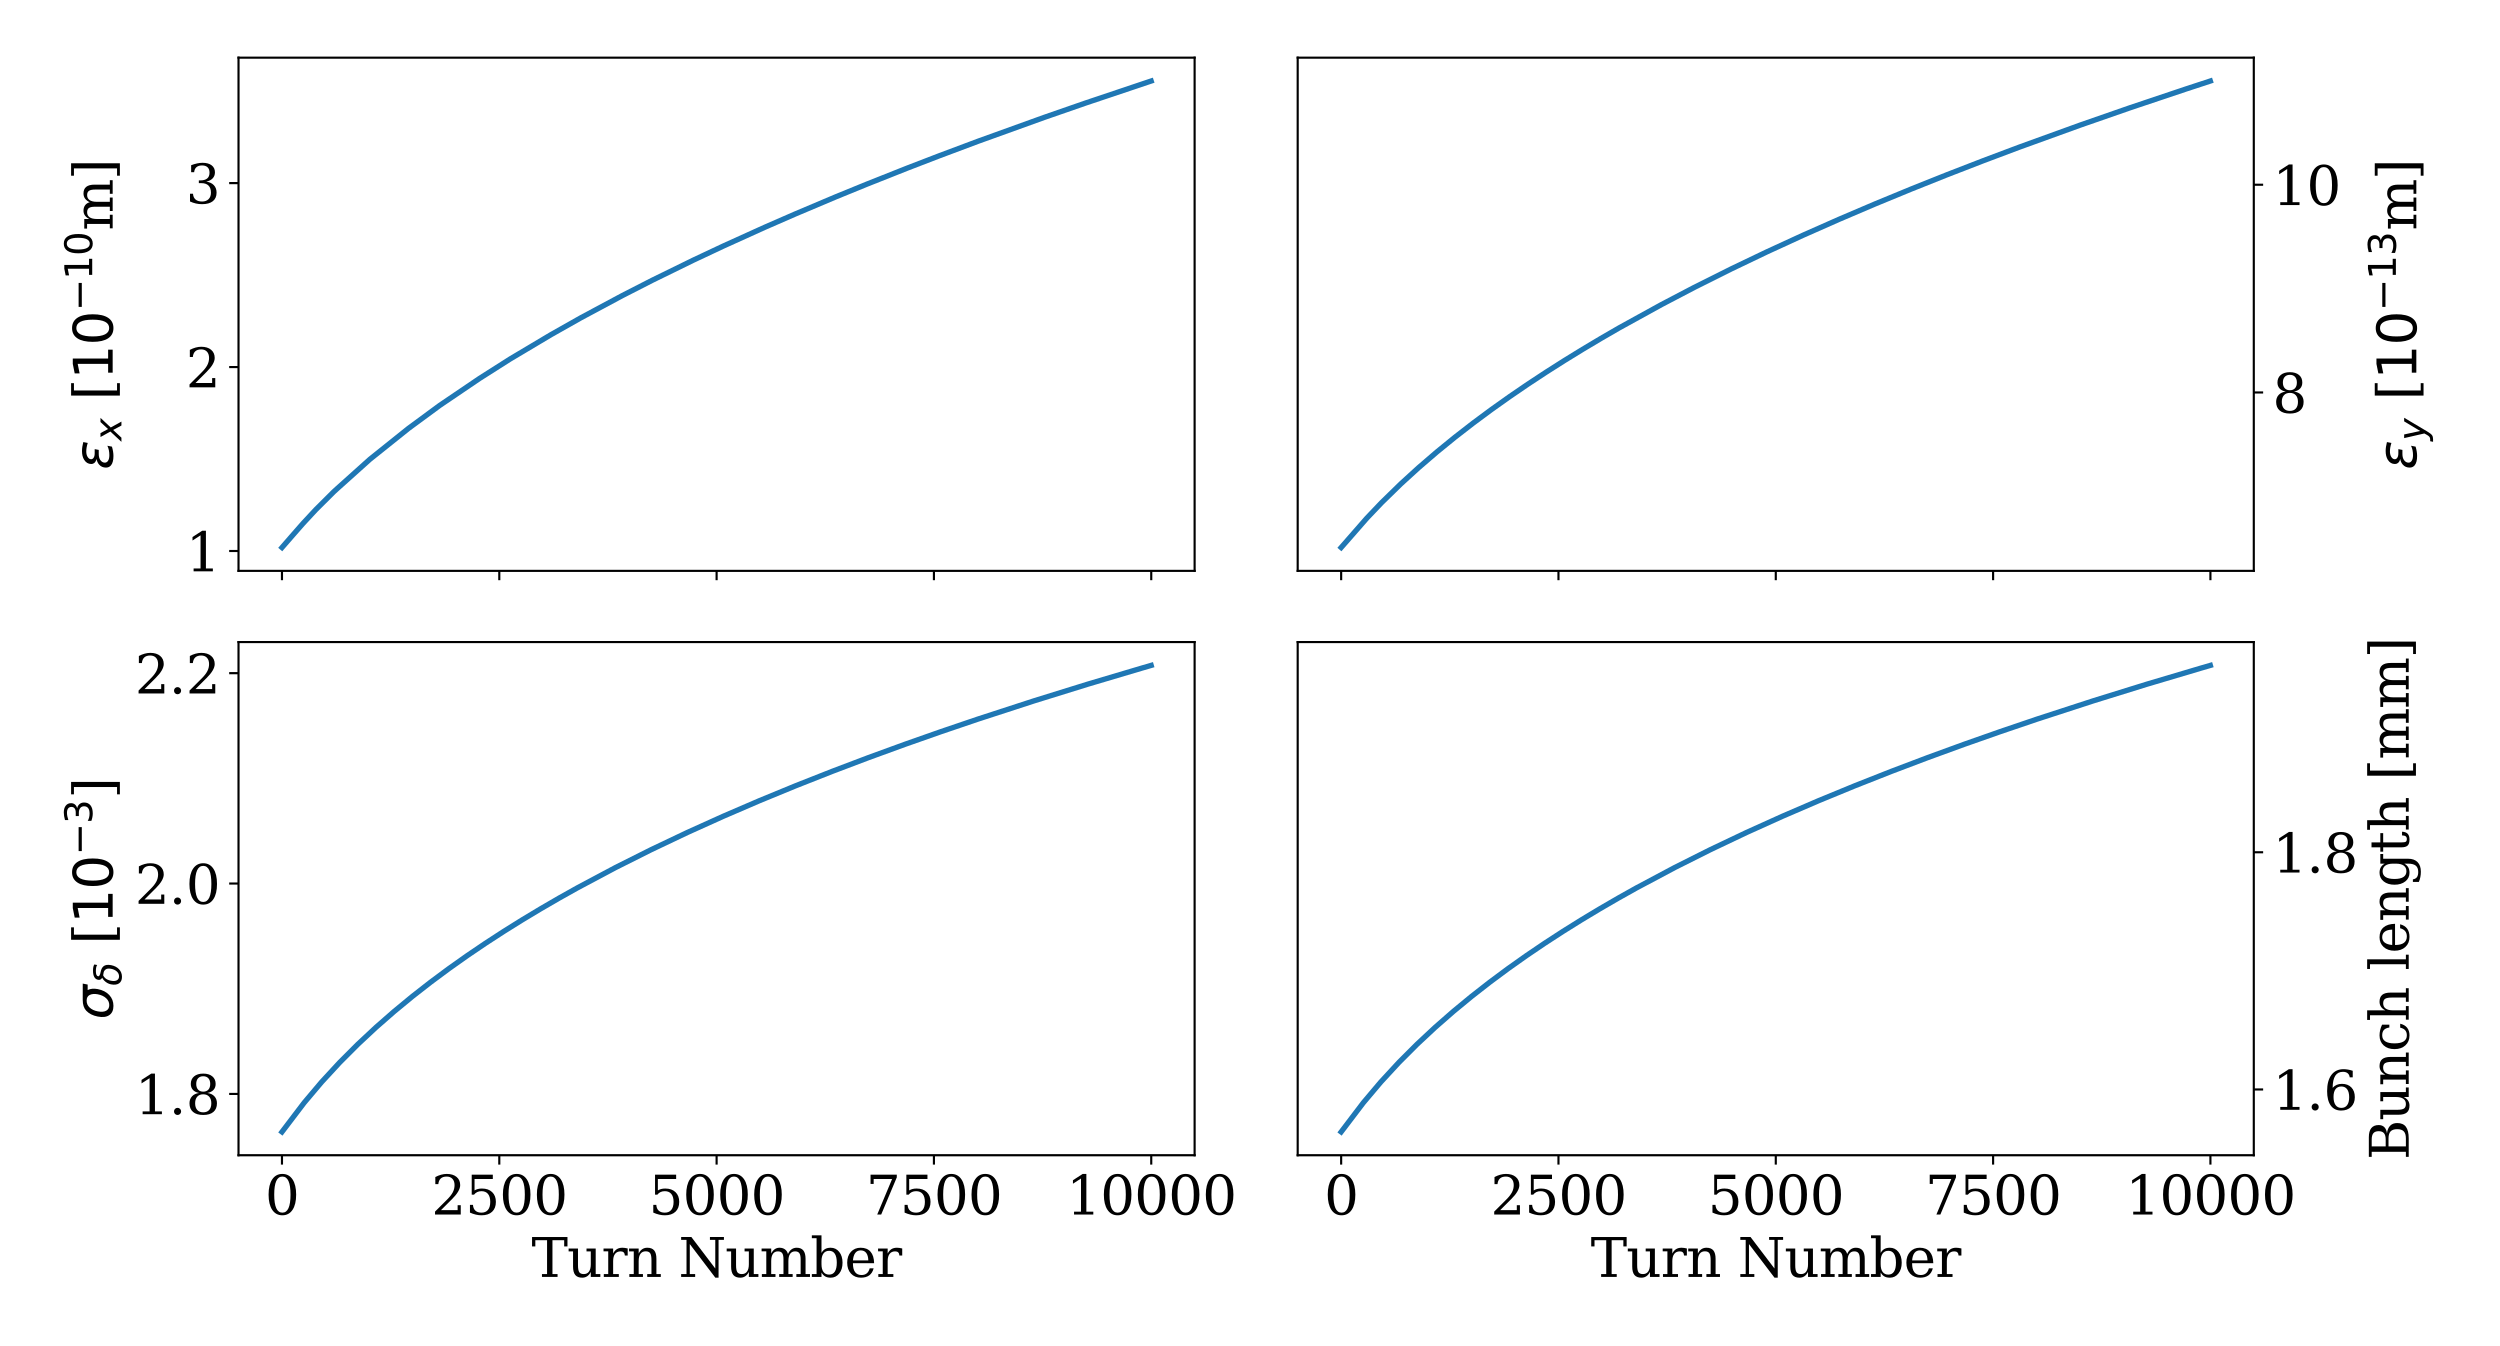 <?xml version="1.0" encoding="utf-8" standalone="no"?>
<!DOCTYPE svg PUBLIC "-//W3C//DTD SVG 1.1//EN"
  "http://www.w3.org/Graphics/SVG/1.1/DTD/svg11.dtd">
<svg xmlns:xlink="http://www.w3.org/1999/xlink" width="936pt" height="504pt" viewBox="0 0 936 504" xmlns="http://www.w3.org/2000/svg" version="1.1">
 <defs>
  <style type="text/css">*{stroke-linejoin: round; stroke-linecap: butt}</style>
 </defs>
 <g id="figure_1">
  <g id="patch_1">
   <path d="M 0 504 
L 936 504 
L 936 0 
L 0 0 
z
" style="fill: #ffffff"/>
  </g>
  <g id="axes_1">
   <g id="patch_2">
    <path d="M 89.3 213.729 
L 447.264 213.729 
L 447.264 21.6 
L 89.3 21.6 
z
" style="fill: #ffffff"/>
   </g>
   <g id="matplotlib.axis_1">
    <g id="xtick_1">
     <g id="line2d_1">
      <defs>
       <path id="m2e357b0e22" d="M 0 0 
L 0 3.5 
" style="stroke: #000000; stroke-width: 0.8"/>
      </defs>
      <g>
       <use xlink:href="#m2e357b0e22" x="105.571" y="213.729" style="stroke: #000000; stroke-width: 0.8"/>
      </g>
     </g>
    </g>
    <g id="xtick_2">
     <g id="line2d_2">
      <g>
       <use xlink:href="#m2e357b0e22" x="186.935" y="213.729" style="stroke: #000000; stroke-width: 0.8"/>
      </g>
     </g>
    </g>
    <g id="xtick_3">
     <g id="line2d_3">
      <g>
       <use xlink:href="#m2e357b0e22" x="268.298" y="213.729" style="stroke: #000000; stroke-width: 0.8"/>
      </g>
     </g>
    </g>
    <g id="xtick_4">
     <g id="line2d_4">
      <g>
       <use xlink:href="#m2e357b0e22" x="349.662" y="213.729" style="stroke: #000000; stroke-width: 0.8"/>
      </g>
     </g>
    </g>
    <g id="xtick_5">
     <g id="line2d_5">
      <g>
       <use xlink:href="#m2e357b0e22" x="431.025" y="213.729" style="stroke: #000000; stroke-width: 0.8"/>
      </g>
     </g>
    </g>
   </g>
   <g id="matplotlib.axis_2">
    <g id="ytick_1">
     <g id="line2d_6">
      <defs>
       <path id="md8152adcac" d="M 0 0 
L -3.5 0 
" style="stroke: #000000; stroke-width: 0.8"/>
      </defs>
      <g>
       <use xlink:href="#md8152adcac" x="89.3" y="206.303" style="stroke: #000000; stroke-width: 0.8"/>
      </g>
     </g>
     <g id="text_1">
      <!-- 1 -->
      <g transform="translate(69.575 213.901) scale(0.2 -0.2)">
       <defs>
        <path id="DejaVuSerif-31" d="M 909 0 
L 909 331 
L 1722 331 
L 1722 4213 
L 781 3603 
L 781 4013 
L 1919 4750 
L 2350 4750 
L 2350 331 
L 3163 331 
L 3163 0 
L 909 0 
z
" transform="scale(0.016)"/>
       </defs>
       <use xlink:href="#DejaVuSerif-31"/>
      </g>
     </g>
    </g>
    <g id="ytick_2">
     <g id="line2d_7">
      <g>
       <use xlink:href="#md8152adcac" x="89.3" y="137.428" style="stroke: #000000; stroke-width: 0.8"/>
      </g>
     </g>
     <g id="text_2">
      <!-- 2 -->
      <g transform="translate(69.575 145.026) scale(0.2 -0.2)">
       <defs>
        <path id="DejaVuSerif-32" d="M 819 3553 
L 469 3553 
L 469 4384 
Q 803 4563 1142 4656 
Q 1481 4750 1806 4750 
Q 2534 4750 2956 4397 
Q 3378 4044 3378 3438 
Q 3378 2753 2422 1800 
Q 2347 1728 2309 1691 
L 1131 513 
L 3078 513 
L 3078 1088 
L 3444 1088 
L 3444 0 
L 434 0 
L 434 341 
L 1850 1753 
Q 2319 2222 2519 2614 
Q 2719 3006 2719 3438 
Q 2719 3909 2473 4175 
Q 2228 4441 1797 4441 
Q 1350 4441 1106 4219 
Q 863 3997 819 3553 
z
" transform="scale(0.016)"/>
       </defs>
       <use xlink:href="#DejaVuSerif-32"/>
      </g>
     </g>
    </g>
    <g id="ytick_3">
     <g id="line2d_8">
      <g>
       <use xlink:href="#md8152adcac" x="89.3" y="68.552" style="stroke: #000000; stroke-width: 0.8"/>
      </g>
     </g>
     <g id="text_3">
      <!-- 3 -->
      <g transform="translate(69.575 76.151) scale(0.2 -0.2)">
       <defs>
        <path id="DejaVuSerif-33" d="M 622 4469 
Q 988 4606 1323 4678 
Q 1659 4750 1953 4750 
Q 2638 4750 3022 4454 
Q 3406 4159 3406 3634 
Q 3406 3213 3140 2930 
Q 2875 2647 2388 2547 
Q 2963 2466 3280 2130 
Q 3597 1794 3597 1259 
Q 3597 606 3158 257 
Q 2719 -91 1894 -91 
Q 1528 -91 1179 -12 
Q 831 66 488 225 
L 488 1131 
L 838 1131 
Q 869 681 1141 450 
Q 1413 219 1906 219 
Q 2384 219 2661 495 
Q 2938 772 2938 1253 
Q 2938 1803 2653 2086 
Q 2369 2369 1819 2369 
L 1522 2369 
L 1522 2688 
L 1678 2688 
Q 2225 2688 2498 2914 
Q 2772 3141 2772 3597 
Q 2772 4006 2547 4223 
Q 2322 4441 1900 4441 
Q 1478 4441 1245 4241 
Q 1013 4041 972 3647 
L 622 3647 
L 622 4469 
z
" transform="scale(0.016)"/>
       </defs>
       <use xlink:href="#DejaVuSerif-33"/>
      </g>
     </g>
    </g>
    <g id="text_4">
     <!-- $\varepsilon_x$ [$10^{-10}$m] -->
     <g transform="translate(42.334 175.865) rotate(-90) scale(0.2 -0.2)">
      <defs>
       <path id="DejaVuSans-Oblique-3b5" d="M 1263 1888 
Q 925 1963 778 2166 
Q 669 2309 669 2503 
Q 669 3034 1175 3344 
Q 1575 3588 2188 3588 
Q 2425 3588 2684 3550 
Q 2944 3513 3234 3438 
L 3134 2916 
Q 2847 3006 2606 3047 
Q 2359 3088 2138 3088 
Q 1766 3088 1522 2944 
Q 1228 2772 1228 2522 
Q 1228 2356 1381 2241 
Q 1563 2103 1925 2103 
L 2409 2103 
L 2319 1628 
L 1856 1628 
Q 1425 1628 1172 1469 
Q 828 1253 828 916 
Q 828 703 1013 563 
Q 1244 388 1716 388 
Q 2006 388 2284 444 
Q 2563 503 2806 619 
L 2700 84 
Q 2403 -3 2131 -47 
Q 1859 -91 1609 -91 
Q 866 -91 516 194 
Q 250 413 250 781 
Q 250 1278 600 1584 
Q 859 1813 1263 1888 
z
" transform="scale(0.016)"/>
       <path id="DejaVuSans-Oblique-78" d="M 3841 3500 
L 2234 1784 
L 3219 0 
L 2559 0 
L 1819 1388 
L 531 0 
L -166 0 
L 1556 1844 
L 641 3500 
L 1300 3500 
L 1972 2234 
L 3144 3500 
L 3841 3500 
z
" transform="scale(0.016)"/>
       <path id="DejaVuSerif-20" transform="scale(0.016)"/>
       <path id="DejaVuSerif-5b" d="M 550 4863 
L 2003 4863 
L 2003 4531 
L 1147 4531 
L 1147 -513 
L 2003 -513 
L 2003 -844 
L 550 -844 
L 550 4863 
z
" transform="scale(0.016)"/>
       <path id="DejaVuSans-31" d="M 794 531 
L 1825 531 
L 1825 4091 
L 703 3866 
L 703 4441 
L 1819 4666 
L 2450 4666 
L 2450 531 
L 3481 531 
L 3481 0 
L 794 0 
L 794 531 
z
" transform="scale(0.016)"/>
       <path id="DejaVuSans-30" d="M 2034 4250 
Q 1547 4250 1301 3770 
Q 1056 3291 1056 2328 
Q 1056 1369 1301 889 
Q 1547 409 2034 409 
Q 2525 409 2770 889 
Q 3016 1369 3016 2328 
Q 3016 3291 2770 3770 
Q 2525 4250 2034 4250 
z
M 2034 4750 
Q 2819 4750 3233 4129 
Q 3647 3509 3647 2328 
Q 3647 1150 3233 529 
Q 2819 -91 2034 -91 
Q 1250 -91 836 529 
Q 422 1150 422 2328 
Q 422 3509 836 4129 
Q 1250 4750 2034 4750 
z
" transform="scale(0.016)"/>
       <path id="DejaVuSans-2212" d="M 678 2272 
L 4684 2272 
L 4684 1741 
L 678 1741 
L 678 2272 
z
" transform="scale(0.016)"/>
       <path id="DejaVuSerif-6d" d="M 3316 2675 
Q 3481 3041 3739 3227 
Q 3997 3413 4341 3413 
Q 4863 3413 5119 3089 
Q 5375 2766 5375 2113 
L 5375 331 
L 5894 331 
L 5894 0 
L 4300 0 
L 4300 331 
L 4800 331 
L 4800 2047 
Q 4800 2556 4650 2772 
Q 4500 2988 4153 2988 
Q 3769 2988 3567 2697 
Q 3366 2406 3366 1850 
L 3366 331 
L 3866 331 
L 3866 0 
L 2291 0 
L 2291 331 
L 2791 331 
L 2791 2069 
Q 2791 2566 2641 2777 
Q 2491 2988 2144 2988 
Q 1759 2988 1557 2697 
Q 1356 2406 1356 1850 
L 1356 331 
L 1856 331 
L 1856 0 
L 263 0 
L 263 331 
L 781 331 
L 781 2994 
L 231 2994 
L 231 3322 
L 1356 3322 
L 1356 2731 
Q 1516 3063 1762 3238 
Q 2009 3413 2322 3413 
Q 2709 3413 2968 3220 
Q 3228 3028 3316 2675 
z
" transform="scale(0.016)"/>
       <path id="DejaVuSerif-5d" d="M 1947 4863 
L 1947 -844 
L 494 -844 
L 494 -513 
L 1350 -513 
L 1350 4531 
L 494 4531 
L 494 4863 
L 1947 4863 
z
" transform="scale(0.016)"/>
      </defs>
      <use xlink:href="#DejaVuSans-Oblique-3b5" transform="translate(0 0.766)"/>
      <use xlink:href="#DejaVuSans-Oblique-78" transform="translate(54.053 -15.641) scale(0.7)"/>
      <use xlink:href="#DejaVuSerif-20" transform="translate(98.213 0.766)"/>
      <use xlink:href="#DejaVuSerif-5b" transform="translate(130 0.766)"/>
      <use xlink:href="#DejaVuSans-31" transform="translate(169.014 0.766)"/>
      <use xlink:href="#DejaVuSans-30" transform="translate(232.637 0.766)"/>
      <use xlink:href="#DejaVuSans-2212" transform="translate(297.217 39.047) scale(0.7)"/>
      <use xlink:href="#DejaVuSans-31" transform="translate(355.869 39.047) scale(0.7)"/>
      <use xlink:href="#DejaVuSans-30" transform="translate(400.405 39.047) scale(0.7)"/>
      <use xlink:href="#DejaVuSerif-6d" transform="translate(447.676 0.766)"/>
      <use xlink:href="#DejaVuSerif-5d" transform="translate(542.5 0.766)"/>
     </g>
    </g>
   </g>
   <g id="line2d_9">
    <path d="M 105.571 204.996 
L 109.867 200.058 
L 113.447 195.973 
L 118.231 190.82 
L 119.663 189.394 
L 124.936 184.141 
L 126.335 182.861 
L 138.507 171.943 
L 152.925 160.404 
L 164.706 151.735 
L 179.612 141.64 
L 191.035 134.382 
L 206.299 125.296 
L 217.527 118.955 
L 232.954 110.691 
L 244.149 104.962 
L 259.609 97.391 
L 270.869 92.096 
L 286.231 85.138 
L 297.687 80.137 
L 312.918 73.7 
L 324.569 68.94 
L 339.605 62.969 
L 351.549 58.372 
L 366.13 52.904 
L 390.897 43.975 
L 406.421 38.582 
L 430.342 30.549 
L 430.993 30.333 
L 430.993 30.333 
" clip-path="url(#p18066e0bbd)" style="fill: none; stroke: #1f77b4; stroke-width: 2; stroke-linecap: square"/>
   </g>
   <g id="patch_3">
    <path d="M 89.3 213.729 
L 89.3 21.6 
" style="fill: none; stroke: #000000; stroke-width: 0.8; stroke-linejoin: miter; stroke-linecap: square"/>
   </g>
   <g id="patch_4">
    <path d="M 447.264 213.729 
L 447.264 21.6 
" style="fill: none; stroke: #000000; stroke-width: 0.8; stroke-linejoin: miter; stroke-linecap: square"/>
   </g>
   <g id="patch_5">
    <path d="M 89.3 213.729 
L 447.264 213.729 
" style="fill: none; stroke: #000000; stroke-width: 0.8; stroke-linejoin: miter; stroke-linecap: square"/>
   </g>
   <g id="patch_6">
    <path d="M 89.3 21.6 
L 447.264 21.6 
" style="fill: none; stroke: #000000; stroke-width: 0.8; stroke-linejoin: miter; stroke-linecap: square"/>
   </g>
  </g>
  <g id="axes_2">
   <g id="patch_7">
    <path d="M 485.856 213.729 
L 843.82 213.729 
L 843.82 21.6 
L 485.856 21.6 
z
" style="fill: #ffffff"/>
   </g>
   <g id="matplotlib.axis_3">
    <g id="xtick_6">
     <g id="line2d_10">
      <g>
       <use xlink:href="#m2e357b0e22" x="502.127" y="213.729" style="stroke: #000000; stroke-width: 0.8"/>
      </g>
     </g>
    </g>
    <g id="xtick_7">
     <g id="line2d_11">
      <g>
       <use xlink:href="#m2e357b0e22" x="583.491" y="213.729" style="stroke: #000000; stroke-width: 0.8"/>
      </g>
     </g>
    </g>
    <g id="xtick_8">
     <g id="line2d_12">
      <g>
       <use xlink:href="#m2e357b0e22" x="664.854" y="213.729" style="stroke: #000000; stroke-width: 0.8"/>
      </g>
     </g>
    </g>
    <g id="xtick_9">
     <g id="line2d_13">
      <g>
       <use xlink:href="#m2e357b0e22" x="746.218" y="213.729" style="stroke: #000000; stroke-width: 0.8"/>
      </g>
     </g>
    </g>
    <g id="xtick_10">
     <g id="line2d_14">
      <g>
       <use xlink:href="#m2e357b0e22" x="827.581" y="213.729" style="stroke: #000000; stroke-width: 0.8"/>
      </g>
     </g>
    </g>
   </g>
   <g id="matplotlib.axis_4">
    <g id="ytick_4">
     <g id="line2d_15">
      <defs>
       <path id="m012fbfa75f" d="M 0 0 
L 3.5 0 
" style="stroke: #000000; stroke-width: 0.8"/>
      </defs>
      <g>
       <use xlink:href="#m012fbfa75f" x="843.82" y="146.949" style="stroke: #000000; stroke-width: 0.8"/>
      </g>
     </g>
     <g id="text_5">
      <!-- 8 -->
      <g transform="translate(850.82 154.547) scale(0.2 -0.2)">
       <defs>
        <path id="DejaVuSerif-38" d="M 2981 1275 
Q 2981 1775 2732 2051 
Q 2484 2328 2034 2328 
Q 1584 2328 1336 2051 
Q 1088 1775 1088 1275 
Q 1088 772 1336 495 
Q 1584 219 2034 219 
Q 2484 219 2732 495 
Q 2981 772 2981 1275 
z
M 2853 3541 
Q 2853 3966 2637 4203 
Q 2422 4441 2034 4441 
Q 1650 4441 1433 4203 
Q 1216 3966 1216 3541 
Q 1216 3113 1433 2875 
Q 1650 2638 2034 2638 
Q 2422 2638 2637 2875 
Q 2853 3113 2853 3541 
z
M 2516 2484 
Q 3047 2413 3344 2092 
Q 3641 1772 3641 1275 
Q 3641 619 3225 264 
Q 2809 -91 2034 -91 
Q 1263 -91 845 264 
Q 428 619 428 1275 
Q 428 1772 725 2092 
Q 1022 2413 1556 2484 
Q 1084 2569 832 2842 
Q 581 3116 581 3541 
Q 581 4103 968 4426 
Q 1356 4750 2034 4750 
Q 2713 4750 3100 4426 
Q 3488 4103 3488 3541 
Q 3488 3116 3236 2842 
Q 2984 2569 2516 2484 
z
" transform="scale(0.016)"/>
       </defs>
       <use xlink:href="#DejaVuSerif-38"/>
      </g>
     </g>
    </g>
    <g id="ytick_5">
     <g id="line2d_16">
      <g>
       <use xlink:href="#m012fbfa75f" x="843.82" y="69.172" style="stroke: #000000; stroke-width: 0.8"/>
      </g>
     </g>
     <g id="text_6">
      <!-- 10 -->
      <g transform="translate(850.82 76.77) scale(0.2 -0.2)">
       <defs>
        <path id="DejaVuSerif-30" d="M 2034 219 
Q 2513 219 2750 744 
Q 2988 1269 2988 2328 
Q 2988 3391 2750 3916 
Q 2513 4441 2034 4441 
Q 1556 4441 1318 3916 
Q 1081 3391 1081 2328 
Q 1081 1269 1318 744 
Q 1556 219 2034 219 
z
M 2034 -91 
Q 1275 -91 848 546 
Q 422 1184 422 2328 
Q 422 3475 848 4112 
Q 1275 4750 2034 4750 
Q 2797 4750 3222 4112 
Q 3647 3475 3647 2328 
Q 3647 1184 3222 546 
Q 2797 -91 2034 -91 
z
" transform="scale(0.016)"/>
       </defs>
       <use xlink:href="#DejaVuSerif-31"/>
       <use xlink:href="#DejaVuSerif-30" x="63.623"/>
      </g>
     </g>
    </g>
    <g id="text_7">
     <!-- $\varepsilon_y$ [$10^{-13}$m] -->
     <g transform="translate(904.826 175.865) rotate(-90) scale(0.2 -0.2)">
      <defs>
       <path id="DejaVuSans-Oblique-79" d="M 1588 -325 
Q 1188 -997 936 -1164 
Q 684 -1331 294 -1331 
L -159 -1331 
L -63 -850 
L 269 -850 
Q 509 -850 678 -719 
Q 847 -588 1056 -206 
L 1234 128 
L 459 3500 
L 1069 3500 
L 1650 819 
L 3256 3500 
L 3859 3500 
L 1588 -325 
z
" transform="scale(0.016)"/>
       <path id="DejaVuSans-33" d="M 2597 2516 
Q 3050 2419 3304 2112 
Q 3559 1806 3559 1356 
Q 3559 666 3084 287 
Q 2609 -91 1734 -91 
Q 1441 -91 1130 -33 
Q 819 25 488 141 
L 488 750 
Q 750 597 1062 519 
Q 1375 441 1716 441 
Q 2309 441 2620 675 
Q 2931 909 2931 1356 
Q 2931 1769 2642 2001 
Q 2353 2234 1838 2234 
L 1294 2234 
L 1294 2753 
L 1863 2753 
Q 2328 2753 2575 2939 
Q 2822 3125 2822 3475 
Q 2822 3834 2567 4026 
Q 2313 4219 1838 4219 
Q 1578 4219 1281 4162 
Q 984 4106 628 3988 
L 628 4550 
Q 988 4650 1302 4700 
Q 1616 4750 1894 4750 
Q 2613 4750 3031 4423 
Q 3450 4097 3450 3541 
Q 3450 3153 3228 2886 
Q 3006 2619 2597 2516 
z
" transform="scale(0.016)"/>
      </defs>
      <use xlink:href="#DejaVuSans-Oblique-3b5" transform="translate(0 0.766)"/>
      <use xlink:href="#DejaVuSans-Oblique-79" transform="translate(54.053 -15.641) scale(0.7)"/>
      <use xlink:href="#DejaVuSerif-20" transform="translate(98.213 0.766)"/>
      <use xlink:href="#DejaVuSerif-5b" transform="translate(130 0.766)"/>
      <use xlink:href="#DejaVuSans-31" transform="translate(169.014 0.766)"/>
      <use xlink:href="#DejaVuSans-30" transform="translate(232.637 0.766)"/>
      <use xlink:href="#DejaVuSans-2212" transform="translate(297.217 39.047) scale(0.7)"/>
      <use xlink:href="#DejaVuSans-31" transform="translate(355.869 39.047) scale(0.7)"/>
      <use xlink:href="#DejaVuSans-33" transform="translate(400.405 39.047) scale(0.7)"/>
      <use xlink:href="#DejaVuSerif-6d" transform="translate(447.676 0.766)"/>
      <use xlink:href="#DejaVuSerif-5d" transform="translate(542.5 0.766)"/>
     </g>
    </g>
   </g>
   <g id="line2d_17">
    <path d="M 502.127 204.996 
L 511.761 193.974 
L 517.261 188.198 
L 524.486 181.15 
L 531.093 175.122 
L 537.96 169.216 
L 544.729 163.7 
L 551.564 158.399 
L 558.366 153.358 
L 565.2 148.502 
L 572.002 143.857 
L 578.869 139.338 
L 585.704 134.995 
L 592.571 130.773 
L 599.406 126.701 
L 606.24 122.748 
L 622.025 114.051 
L 634.294 107.627 
L 648.256 100.645 
L 661.47 94.321 
L 675.041 88.083 
L 688.482 82.137 
L 701.989 76.373 
L 715.462 70.815 
L 729.001 65.408 
L 742.54 60.165 
L 756.014 55.098 
L 778.861 46.828 
L 797.542 40.329 
L 818.339 33.349 
L 827.549 30.333 
L 827.549 30.333 
" clip-path="url(#pa1407bfdd3)" style="fill: none; stroke: #1f77b4; stroke-width: 2; stroke-linecap: square"/>
   </g>
   <g id="patch_8">
    <path d="M 485.856 213.729 
L 485.856 21.6 
" style="fill: none; stroke: #000000; stroke-width: 0.8; stroke-linejoin: miter; stroke-linecap: square"/>
   </g>
   <g id="patch_9">
    <path d="M 843.82 213.729 
L 843.82 21.6 
" style="fill: none; stroke: #000000; stroke-width: 0.8; stroke-linejoin: miter; stroke-linecap: square"/>
   </g>
   <g id="patch_10">
    <path d="M 485.856 213.729 
L 843.82 213.729 
" style="fill: none; stroke: #000000; stroke-width: 0.8; stroke-linejoin: miter; stroke-linecap: square"/>
   </g>
   <g id="patch_11">
    <path d="M 485.856 21.6 
L 843.82 21.6 
" style="fill: none; stroke: #000000; stroke-width: 0.8; stroke-linejoin: miter; stroke-linecap: square"/>
   </g>
  </g>
  <g id="axes_3">
   <g id="patch_12">
    <path d="M 89.3 432.52 
L 447.264 432.52 
L 447.264 240.391 
L 89.3 240.391 
z
" style="fill: #ffffff"/>
   </g>
   <g id="matplotlib.axis_5">
    <g id="xtick_11">
     <g id="line2d_18">
      <g>
       <use xlink:href="#m2e357b0e22" x="105.571" y="432.52" style="stroke: #000000; stroke-width: 0.8"/>
      </g>
     </g>
     <g id="text_8">
      <!-- 0 -->
      <g transform="translate(99.209 454.717) scale(0.2 -0.2)">
       <use xlink:href="#DejaVuSerif-30"/>
      </g>
     </g>
    </g>
    <g id="xtick_12">
     <g id="line2d_19">
      <g>
       <use xlink:href="#m2e357b0e22" x="186.935" y="432.52" style="stroke: #000000; stroke-width: 0.8"/>
      </g>
     </g>
     <g id="text_9">
      <!-- 2500 -->
      <g transform="translate(161.485 454.717) scale(0.2 -0.2)">
       <defs>
        <path id="DejaVuSerif-35" d="M 3219 4666 
L 3219 4153 
L 1081 4153 
L 1081 2816 
Q 1244 2928 1461 2984 
Q 1678 3041 1947 3041 
Q 2703 3041 3140 2622 
Q 3578 2203 3578 1478 
Q 3578 738 3136 323 
Q 2694 -91 1894 -91 
Q 1572 -91 1234 -12 
Q 897 66 544 225 
L 544 1131 
L 897 1131 
Q 925 688 1179 453 
Q 1434 219 1894 219 
Q 2388 219 2653 544 
Q 2919 869 2919 1478 
Q 2919 2084 2655 2407 
Q 2391 2731 1894 2731 
Q 1613 2731 1398 2631 
Q 1184 2531 1019 2322 
L 750 2322 
L 750 4666 
L 3219 4666 
z
" transform="scale(0.016)"/>
       </defs>
       <use xlink:href="#DejaVuSerif-32"/>
       <use xlink:href="#DejaVuSerif-35" x="63.623"/>
       <use xlink:href="#DejaVuSerif-30" x="127.246"/>
       <use xlink:href="#DejaVuSerif-30" x="190.869"/>
      </g>
     </g>
    </g>
    <g id="xtick_13">
     <g id="line2d_20">
      <g>
       <use xlink:href="#m2e357b0e22" x="268.298" y="432.52" style="stroke: #000000; stroke-width: 0.8"/>
      </g>
     </g>
     <g id="text_10">
      <!-- 5000 -->
      <g transform="translate(242.848 454.717) scale(0.2 -0.2)">
       <use xlink:href="#DejaVuSerif-35"/>
       <use xlink:href="#DejaVuSerif-30" x="63.623"/>
       <use xlink:href="#DejaVuSerif-30" x="127.246"/>
       <use xlink:href="#DejaVuSerif-30" x="190.869"/>
      </g>
     </g>
    </g>
    <g id="xtick_14">
     <g id="line2d_21">
      <g>
       <use xlink:href="#m2e357b0e22" x="349.662" y="432.52" style="stroke: #000000; stroke-width: 0.8"/>
      </g>
     </g>
     <g id="text_11">
      <!-- 7500 -->
      <g transform="translate(324.212 454.717) scale(0.2 -0.2)">
       <defs>
        <path id="DejaVuSerif-37" d="M 3609 4347 
L 1784 0 
L 1319 0 
L 3059 4153 
L 903 4153 
L 903 3578 
L 538 3578 
L 538 4666 
L 3609 4666 
L 3609 4347 
z
" transform="scale(0.016)"/>
       </defs>
       <use xlink:href="#DejaVuSerif-37"/>
       <use xlink:href="#DejaVuSerif-35" x="63.623"/>
       <use xlink:href="#DejaVuSerif-30" x="127.246"/>
       <use xlink:href="#DejaVuSerif-30" x="190.869"/>
      </g>
     </g>
    </g>
    <g id="xtick_15">
     <g id="line2d_22">
      <g>
       <use xlink:href="#m2e357b0e22" x="431.025" y="432.52" style="stroke: #000000; stroke-width: 0.8"/>
      </g>
     </g>
     <g id="text_12">
      <!-- 10000 -->
      <g transform="translate(399.213 454.717) scale(0.2 -0.2)">
       <use xlink:href="#DejaVuSerif-31"/>
       <use xlink:href="#DejaVuSerif-30" x="63.623"/>
       <use xlink:href="#DejaVuSerif-30" x="127.246"/>
       <use xlink:href="#DejaVuSerif-30" x="190.869"/>
       <use xlink:href="#DejaVuSerif-30" x="254.492"/>
      </g>
     </g>
    </g>
    <g id="text_13">
     <!-- Turn Number -->
     <g transform="translate(198.999 478.073) scale(0.2 -0.2)">
      <defs>
       <path id="DejaVuSerif-54" d="M 1222 0 
L 1222 331 
L 1819 331 
L 1819 4294 
L 447 4294 
L 447 3566 
L 63 3566 
L 63 4666 
L 4206 4666 
L 4206 3566 
L 3822 3566 
L 3822 4294 
L 2450 4294 
L 2450 331 
L 3047 331 
L 3047 0 
L 1222 0 
z
" transform="scale(0.016)"/>
       <path id="DejaVuSerif-75" d="M 2266 3322 
L 3341 3322 
L 3341 331 
L 3884 331 
L 3884 0 
L 2766 0 
L 2766 588 
Q 2606 256 2353 82 
Q 2100 -91 1766 -91 
Q 1213 -91 952 223 
Q 691 538 691 1209 
L 691 2988 
L 172 2988 
L 172 3322 
L 1269 3322 
L 1269 1388 
Q 1269 781 1417 556 
Q 1566 331 1947 331 
Q 2347 331 2556 625 
Q 2766 919 2766 1478 
L 2766 2988 
L 2266 2988 
L 2266 3322 
z
" transform="scale(0.016)"/>
       <path id="DejaVuSerif-72" d="M 3059 3328 
L 3059 2497 
L 2728 2497 
Q 2713 2744 2591 2866 
Q 2469 2988 2234 2988 
Q 1809 2988 1582 2694 
Q 1356 2400 1356 1850 
L 1356 331 
L 2022 331 
L 2022 0 
L 263 0 
L 263 331 
L 781 331 
L 781 2994 
L 231 2994 
L 231 3322 
L 1356 3322 
L 1356 2731 
Q 1525 3078 1790 3245 
Q 2056 3413 2438 3413 
Q 2578 3413 2733 3391 
Q 2888 3369 3059 3328 
z
" transform="scale(0.016)"/>
       <path id="DejaVuSerif-6e" d="M 263 0 
L 263 331 
L 781 331 
L 781 2988 
L 231 2988 
L 231 3322 
L 1356 3322 
L 1356 2731 
Q 1516 3069 1770 3241 
Q 2025 3413 2363 3413 
Q 2913 3413 3172 3097 
Q 3431 2781 3431 2113 
L 3431 331 
L 3944 331 
L 3944 0 
L 2356 0 
L 2356 331 
L 2853 331 
L 2853 1931 
Q 2853 2541 2703 2767 
Q 2553 2994 2175 2994 
Q 1775 2994 1565 2701 
Q 1356 2409 1356 1850 
L 1356 331 
L 1856 331 
L 1856 0 
L 263 0 
z
" transform="scale(0.016)"/>
       <path id="DejaVuSerif-4e" d="M 313 0 
L 313 331 
L 941 331 
L 941 4331 
L 313 4331 
L 313 4666 
L 1509 4666 
L 4306 984 
L 4306 4331 
L 3681 4331 
L 3681 4666 
L 5319 4666 
L 5319 4331 
L 4691 4331 
L 4691 -91 
L 4313 -91 
L 1325 3841 
L 1325 331 
L 1953 331 
L 1953 0 
L 313 0 
z
" transform="scale(0.016)"/>
       <path id="DejaVuSerif-62" d="M 738 331 
L 738 4531 
L 184 4531 
L 184 4863 
L 1313 4863 
L 1313 2803 
Q 1481 3116 1742 3264 
Q 2003 3413 2388 3413 
Q 3000 3413 3387 2928 
Q 3775 2444 3775 1663 
Q 3775 881 3387 395 
Q 3000 -91 2388 -91 
Q 2003 -91 1742 57 
Q 1481 206 1313 519 
L 1313 0 
L 184 0 
L 184 331 
L 738 331 
z
M 1313 1497 
Q 1313 897 1542 583 
Q 1772 269 2209 269 
Q 2650 269 2876 622 
Q 3103 975 3103 1663 
Q 3103 2353 2876 2703 
Q 2650 3053 2209 3053 
Q 1772 3053 1542 2737 
Q 1313 2422 1313 1825 
L 1313 1497 
z
" transform="scale(0.016)"/>
       <path id="DejaVuSerif-65" d="M 3469 1600 
L 991 1600 
L 991 1575 
Q 991 903 1244 561 
Q 1497 219 1991 219 
Q 2369 219 2611 417 
Q 2853 616 2950 1006 
L 3413 1006 
Q 3275 459 2904 184 
Q 2534 -91 1931 -91 
Q 1203 -91 761 389 
Q 319 869 319 1663 
Q 319 2450 753 2931 
Q 1188 3413 1894 3413 
Q 2647 3413 3050 2948 
Q 3453 2484 3469 1600 
z
M 2791 1931 
Q 2772 2513 2545 2808 
Q 2319 3103 1894 3103 
Q 1497 3103 1269 2806 
Q 1041 2509 991 1931 
L 2791 1931 
z
" transform="scale(0.016)"/>
      </defs>
      <use xlink:href="#DejaVuSerif-54"/>
      <use xlink:href="#DejaVuSerif-75" x="66.699"/>
      <use xlink:href="#DejaVuSerif-72" x="131.104"/>
      <use xlink:href="#DejaVuSerif-6e" x="178.906"/>
      <use xlink:href="#DejaVuSerif-20" x="243.311"/>
      <use xlink:href="#DejaVuSerif-4e" x="275.098"/>
      <use xlink:href="#DejaVuSerif-75" x="362.598"/>
      <use xlink:href="#DejaVuSerif-6d" x="427.002"/>
      <use xlink:href="#DejaVuSerif-62" x="521.826"/>
      <use xlink:href="#DejaVuSerif-65" x="585.84"/>
      <use xlink:href="#DejaVuSerif-72" x="645.02"/>
     </g>
    </g>
   </g>
   <g id="matplotlib.axis_6">
    <g id="ytick_6">
     <g id="line2d_23">
      <g>
       <use xlink:href="#md8152adcac" x="89.3" y="409.559" style="stroke: #000000; stroke-width: 0.8"/>
      </g>
     </g>
     <g id="text_14">
      <!-- 1.8 -->
      <g transform="translate(50.494 417.157) scale(0.2 -0.2)">
       <defs>
        <path id="DejaVuSerif-2e" d="M 603 325 
Q 603 500 722 622 
Q 841 744 1019 744 
Q 1191 744 1312 622 
Q 1434 500 1434 325 
Q 1434 153 1312 31 
Q 1191 -91 1019 -91 
Q 841 -91 722 29 
Q 603 150 603 325 
z
" transform="scale(0.016)"/>
       </defs>
       <use xlink:href="#DejaVuSerif-31"/>
       <use xlink:href="#DejaVuSerif-2e" x="63.623"/>
       <use xlink:href="#DejaVuSerif-38" x="95.41"/>
      </g>
     </g>
    </g>
    <g id="ytick_7">
     <g id="line2d_24">
      <g>
       <use xlink:href="#md8152adcac" x="89.3" y="330.797" style="stroke: #000000; stroke-width: 0.8"/>
      </g>
     </g>
     <g id="text_15">
      <!-- 2.0 -->
      <g transform="translate(50.494 338.395) scale(0.2 -0.2)">
       <use xlink:href="#DejaVuSerif-32"/>
       <use xlink:href="#DejaVuSerif-2e" x="63.623"/>
       <use xlink:href="#DejaVuSerif-30" x="95.41"/>
      </g>
     </g>
    </g>
    <g id="ytick_8">
     <g id="line2d_25">
      <g>
       <use xlink:href="#md8152adcac" x="89.3" y="252.034" style="stroke: #000000; stroke-width: 0.8"/>
      </g>
     </g>
     <g id="text_16">
      <!-- 2.2 -->
      <g transform="translate(50.494 259.633) scale(0.2 -0.2)">
       <use xlink:href="#DejaVuSerif-32"/>
       <use xlink:href="#DejaVuSerif-2e" x="63.623"/>
       <use xlink:href="#DejaVuSerif-32" x="95.41"/>
      </g>
     </g>
    </g>
    <g id="text_17">
     <!-- $\sigma_{\delta}$ [$10^{-3}$] -->
     <g transform="translate(42.334 381.755) rotate(-90) scale(0.2 -0.2)">
      <defs>
       <path id="DejaVuSans-Oblique-3c3" d="M 2219 3044 
Q 1744 3044 1422 2700 
Q 1081 2341 969 1747 
Q 844 1119 1044 756 
Q 1241 397 1706 397 
Q 2166 397 2503 759 
Q 2844 1122 2966 1747 
Q 3075 2319 2881 2700 
Q 2700 3044 2219 3044 
z
M 2309 3503 
L 4219 3500 
L 4106 2925 
L 3463 2925 
Q 3706 2438 3575 1747 
Q 3406 888 2884 400 
Q 2359 -91 1609 -91 
Q 856 -91 525 400 
Q 194 888 363 1747 
Q 528 2609 1050 3097 
Q 1484 3503 2309 3503 
z
" transform="scale(0.016)"/>
       <path id="DejaVuSans-Oblique-3b4" d="M 3472 4053 
Q 3197 4272 2450 4272 
Q 1659 4272 1588 3906 
Q 1531 3619 2328 3469 
Q 2953 3353 3253 3003 
Q 3616 2581 3447 1716 
Q 3284 888 2763 400 
Q 2238 -91 1488 -91 
Q 741 -91 406 400 
Q 72 888 241 1747 
Q 363 2384 891 2900 
Q 1097 3100 1353 3213 
Q 913 3459 1000 3900 
Q 1166 4750 2544 4750 
Q 3234 4750 3566 4531 
L 3472 4053 
z
M 1753 3056 
Q 1525 2966 1306 2738 
Q 969 2384 847 1747 
Q 722 1113 919 756 
Q 1119 397 1584 397 
Q 2044 397 2381 759 
Q 2722 1122 2838 1716 
Q 2956 2338 2731 2638 
Q 2491 2959 2103 2994 
Q 1906 3013 1753 3056 
z
" transform="scale(0.016)"/>
      </defs>
      <use xlink:href="#DejaVuSans-Oblique-3c3" transform="translate(0 0.766)"/>
      <use xlink:href="#DejaVuSans-Oblique-3b4" transform="translate(63.379 -15.641) scale(0.7)"/>
      <use xlink:href="#DejaVuSerif-20" transform="translate(108.94 0.766)"/>
      <use xlink:href="#DejaVuSerif-5b" transform="translate(140.728 0.766)"/>
      <use xlink:href="#DejaVuSans-31" transform="translate(179.741 0.766)"/>
      <use xlink:href="#DejaVuSans-30" transform="translate(243.364 0.766)"/>
      <use xlink:href="#DejaVuSans-2212" transform="translate(307.944 39.047) scale(0.7)"/>
      <use xlink:href="#DejaVuSans-33" transform="translate(366.597 39.047) scale(0.7)"/>
      <use xlink:href="#DejaVuSerif-5d" transform="translate(413.867 0.766)"/>
     </g>
    </g>
   </g>
   <g id="line2d_26">
    <path d="M 105.571 423.787 
L 113.903 412.827 
L 120.412 405.116 
L 127.214 397.746 
L 134.016 390.937 
L 140.785 384.624 
L 147.587 378.675 
L 154.422 373.04 
L 161.224 367.729 
L 168.058 362.655 
L 174.925 357.793 
L 181.76 353.165 
L 188.66 348.684 
L 195.527 344.398 
L 202.426 340.252 
L 209.326 336.251 
L 216.193 332.404 
L 230.48 324.8 
L 243.824 318.107 
L 257.33 311.69 
L 270.869 305.577 
L 284.408 299.748 
L 297.947 294.175 
L 311.551 288.808 
L 325.122 283.665 
L 338.759 278.691 
L 352.396 273.896 
L 366 269.276 
L 387.154 262.394 
L 407.235 256.162 
L 427.51 250.137 
L 430.993 249.124 
L 430.993 249.124 
" clip-path="url(#p3868c4a219)" style="fill: none; stroke: #1f77b4; stroke-width: 2; stroke-linecap: square"/>
   </g>
   <g id="patch_13">
    <path d="M 89.3 432.52 
L 89.3 240.391 
" style="fill: none; stroke: #000000; stroke-width: 0.8; stroke-linejoin: miter; stroke-linecap: square"/>
   </g>
   <g id="patch_14">
    <path d="M 447.264 432.52 
L 447.264 240.391 
" style="fill: none; stroke: #000000; stroke-width: 0.8; stroke-linejoin: miter; stroke-linecap: square"/>
   </g>
   <g id="patch_15">
    <path d="M 89.3 432.52 
L 447.264 432.52 
" style="fill: none; stroke: #000000; stroke-width: 0.8; stroke-linejoin: miter; stroke-linecap: square"/>
   </g>
   <g id="patch_16">
    <path d="M 89.3 240.391 
L 447.264 240.391 
" style="fill: none; stroke: #000000; stroke-width: 0.8; stroke-linejoin: miter; stroke-linecap: square"/>
   </g>
  </g>
  <g id="axes_4">
   <g id="patch_17">
    <path d="M 485.856 432.52 
L 843.82 432.52 
L 843.82 240.391 
L 485.856 240.391 
z
" style="fill: #ffffff"/>
   </g>
   <g id="matplotlib.axis_7">
    <g id="xtick_16">
     <g id="line2d_27">
      <g>
       <use xlink:href="#m2e357b0e22" x="502.127" y="432.52" style="stroke: #000000; stroke-width: 0.8"/>
      </g>
     </g>
     <g id="text_18">
      <!-- 0 -->
      <g transform="translate(495.765 454.717) scale(0.2 -0.2)">
       <use xlink:href="#DejaVuSerif-30"/>
      </g>
     </g>
    </g>
    <g id="xtick_17">
     <g id="line2d_28">
      <g>
       <use xlink:href="#m2e357b0e22" x="583.491" y="432.52" style="stroke: #000000; stroke-width: 0.8"/>
      </g>
     </g>
     <g id="text_19">
      <!-- 2500 -->
      <g transform="translate(558.041 454.717) scale(0.2 -0.2)">
       <use xlink:href="#DejaVuSerif-32"/>
       <use xlink:href="#DejaVuSerif-35" x="63.623"/>
       <use xlink:href="#DejaVuSerif-30" x="127.246"/>
       <use xlink:href="#DejaVuSerif-30" x="190.869"/>
      </g>
     </g>
    </g>
    <g id="xtick_18">
     <g id="line2d_29">
      <g>
       <use xlink:href="#m2e357b0e22" x="664.854" y="432.52" style="stroke: #000000; stroke-width: 0.8"/>
      </g>
     </g>
     <g id="text_20">
      <!-- 5000 -->
      <g transform="translate(639.404 454.717) scale(0.2 -0.2)">
       <use xlink:href="#DejaVuSerif-35"/>
       <use xlink:href="#DejaVuSerif-30" x="63.623"/>
       <use xlink:href="#DejaVuSerif-30" x="127.246"/>
       <use xlink:href="#DejaVuSerif-30" x="190.869"/>
      </g>
     </g>
    </g>
    <g id="xtick_19">
     <g id="line2d_30">
      <g>
       <use xlink:href="#m2e357b0e22" x="746.218" y="432.52" style="stroke: #000000; stroke-width: 0.8"/>
      </g>
     </g>
     <g id="text_21">
      <!-- 7500 -->
      <g transform="translate(720.768 454.717) scale(0.2 -0.2)">
       <use xlink:href="#DejaVuSerif-37"/>
       <use xlink:href="#DejaVuSerif-35" x="63.623"/>
       <use xlink:href="#DejaVuSerif-30" x="127.246"/>
       <use xlink:href="#DejaVuSerif-30" x="190.869"/>
      </g>
     </g>
    </g>
    <g id="xtick_20">
     <g id="line2d_31">
      <g>
       <use xlink:href="#m2e357b0e22" x="827.581" y="432.52" style="stroke: #000000; stroke-width: 0.8"/>
      </g>
     </g>
     <g id="text_22">
      <!-- 10000 -->
      <g transform="translate(795.769 454.717) scale(0.2 -0.2)">
       <use xlink:href="#DejaVuSerif-31"/>
       <use xlink:href="#DejaVuSerif-30" x="63.623"/>
       <use xlink:href="#DejaVuSerif-30" x="127.246"/>
       <use xlink:href="#DejaVuSerif-30" x="190.869"/>
       <use xlink:href="#DejaVuSerif-30" x="254.492"/>
      </g>
     </g>
    </g>
    <g id="text_23">
     <!-- Turn Number -->
     <g transform="translate(595.555 478.073) scale(0.2 -0.2)">
      <use xlink:href="#DejaVuSerif-54"/>
      <use xlink:href="#DejaVuSerif-75" x="66.699"/>
      <use xlink:href="#DejaVuSerif-72" x="131.104"/>
      <use xlink:href="#DejaVuSerif-6e" x="178.906"/>
      <use xlink:href="#DejaVuSerif-20" x="243.311"/>
      <use xlink:href="#DejaVuSerif-4e" x="275.098"/>
      <use xlink:href="#DejaVuSerif-75" x="362.598"/>
      <use xlink:href="#DejaVuSerif-6d" x="427.002"/>
      <use xlink:href="#DejaVuSerif-62" x="521.826"/>
      <use xlink:href="#DejaVuSerif-65" x="585.84"/>
      <use xlink:href="#DejaVuSerif-72" x="645.02"/>
     </g>
    </g>
   </g>
   <g id="matplotlib.axis_8">
    <g id="ytick_9">
     <g id="line2d_32">
      <g>
       <use xlink:href="#m012fbfa75f" x="843.82" y="407.902" style="stroke: #000000; stroke-width: 0.8"/>
      </g>
     </g>
     <g id="text_24">
      <!-- 1.6 -->
      <g transform="translate(850.82 415.5) scale(0.2 -0.2)">
       <defs>
        <path id="DejaVuSerif-36" d="M 2094 219 
Q 2534 219 2771 542 
Q 3009 866 3009 1472 
Q 3009 2078 2771 2401 
Q 2534 2725 2094 2725 
Q 1647 2725 1412 2412 
Q 1178 2100 1178 1509 
Q 1178 888 1415 553 
Q 1653 219 2094 219 
z
M 1075 2569 
Q 1288 2803 1556 2918 
Q 1825 3034 2163 3034 
Q 2859 3034 3264 2615 
Q 3669 2197 3669 1472 
Q 3669 763 3233 336 
Q 2797 -91 2069 -91 
Q 1278 -91 853 498 
Q 428 1088 428 2181 
Q 428 3406 931 4078 
Q 1434 4750 2350 4750 
Q 2597 4750 2869 4703 
Q 3141 4656 3425 4563 
L 3425 3794 
L 3072 3794 
Q 3034 4109 2831 4275 
Q 2628 4441 2284 4441 
Q 1678 4441 1381 3981 
Q 1084 3522 1075 2569 
z
" transform="scale(0.016)"/>
       </defs>
       <use xlink:href="#DejaVuSerif-31"/>
       <use xlink:href="#DejaVuSerif-2e" x="63.623"/>
       <use xlink:href="#DejaVuSerif-36" x="95.41"/>
      </g>
     </g>
    </g>
    <g id="ytick_10">
     <g id="line2d_33">
      <g>
       <use xlink:href="#m012fbfa75f" x="843.82" y="319.087" style="stroke: #000000; stroke-width: 0.8"/>
      </g>
     </g>
     <g id="text_25">
      <!-- 1.8 -->
      <g transform="translate(850.82 326.685) scale(0.2 -0.2)">
       <use xlink:href="#DejaVuSerif-31"/>
       <use xlink:href="#DejaVuSerif-2e" x="63.623"/>
       <use xlink:href="#DejaVuSerif-38" x="95.41"/>
      </g>
     </g>
    </g>
    <g id="text_26">
     <!-- Bunch length [mm] -->
     <g transform="translate(901.823 434.27) rotate(-90) scale(0.2 -0.2)">
      <defs>
       <path id="DejaVuSerif-42" d="M 1581 331 
L 2516 331 
Q 3078 331 3337 575 
Q 3597 819 3597 1350 
Q 3597 1878 3339 2120 
Q 3081 2363 2516 2363 
L 1581 2363 
L 1581 331 
z
M 1581 2694 
L 2375 2694 
Q 2888 2694 3123 2891 
Q 3359 3088 3359 3513 
Q 3359 3941 3123 4136 
Q 2888 4331 2375 4331 
L 1581 4331 
L 1581 2694 
z
M 353 0 
L 353 331 
L 947 331 
L 947 4331 
L 353 4331 
L 353 4666 
L 2656 4666 
Q 3363 4666 3720 4377 
Q 4078 4088 4078 3513 
Q 4078 3097 3829 2850 
Q 3581 2603 3103 2547 
Q 3697 2472 4005 2167 
Q 4313 1863 4313 1350 
Q 4313 656 3875 328 
Q 3438 0 2509 0 
L 353 0 
z
" transform="scale(0.016)"/>
       <path id="DejaVuSerif-63" d="M 3291 997 
Q 3169 466 2822 187 
Q 2475 -91 1925 -91 
Q 1200 -91 759 389 
Q 319 869 319 1663 
Q 319 2459 759 2936 
Q 1200 3413 1925 3413 
Q 2241 3413 2553 3339 
Q 2866 3266 3181 3116 
L 3181 2266 
L 2847 2266 
Q 2781 2703 2561 2903 
Q 2341 3103 1931 3103 
Q 1466 3103 1228 2742 
Q 991 2381 991 1663 
Q 991 944 1227 581 
Q 1463 219 1931 219 
Q 2303 219 2525 412 
Q 2747 606 2828 997 
L 3291 997 
z
" transform="scale(0.016)"/>
       <path id="DejaVuSerif-68" d="M 263 0 
L 263 331 
L 781 331 
L 781 4531 
L 231 4531 
L 231 4863 
L 1356 4863 
L 1356 2731 
Q 1516 3069 1770 3241 
Q 2025 3413 2363 3413 
Q 2913 3413 3172 3097 
Q 3431 2781 3431 2113 
L 3431 331 
L 3944 331 
L 3944 0 
L 2356 0 
L 2356 331 
L 2853 331 
L 2853 1931 
Q 2853 2541 2704 2764 
Q 2556 2988 2175 2988 
Q 1775 2988 1565 2697 
Q 1356 2406 1356 1850 
L 1356 331 
L 1856 331 
L 1856 0 
L 263 0 
z
" transform="scale(0.016)"/>
       <path id="DejaVuSerif-6c" d="M 1313 331 
L 1856 331 
L 1856 0 
L 184 0 
L 184 331 
L 738 331 
L 738 4531 
L 184 4531 
L 184 4863 
L 1313 4863 
L 1313 331 
z
" transform="scale(0.016)"/>
       <path id="DejaVuSerif-67" d="M 3359 2988 
L 3359 72 
Q 3359 -644 2965 -1033 
Q 2572 -1422 1844 -1422 
Q 1516 -1422 1216 -1362 
Q 916 -1303 641 -1184 
L 641 -488 
L 941 -488 
Q 997 -813 1206 -963 
Q 1416 -1113 1806 -1113 
Q 2313 -1113 2548 -827 
Q 2784 -541 2784 72 
L 2784 519 
Q 2616 206 2355 57 
Q 2094 -91 1709 -91 
Q 1097 -91 708 395 
Q 319 881 319 1663 
Q 319 2444 706 2928 
Q 1094 3413 1709 3413 
Q 2094 3413 2355 3264 
Q 2616 3116 2784 2803 
L 2784 3322 
L 3909 3322 
L 3909 2988 
L 3359 2988 
z
M 2784 1825 
Q 2784 2422 2554 2737 
Q 2325 3053 1888 3053 
Q 1444 3053 1217 2703 
Q 991 2353 991 1663 
Q 991 975 1217 622 
Q 1444 269 1888 269 
Q 2325 269 2554 583 
Q 2784 897 2784 1497 
L 2784 1825 
z
" transform="scale(0.016)"/>
       <path id="DejaVuSerif-74" d="M 691 2988 
L 184 2988 
L 184 3322 
L 691 3322 
L 691 4353 
L 1269 4353 
L 1269 3322 
L 2350 3322 
L 2350 2988 
L 1269 2988 
L 1269 878 
Q 1269 456 1350 337 
Q 1431 219 1650 219 
Q 1875 219 1978 351 
Q 2081 484 2088 781 
L 2522 781 
Q 2497 328 2275 118 
Q 2053 -91 1600 -91 
Q 1103 -91 897 129 
Q 691 350 691 878 
L 691 2988 
z
" transform="scale(0.016)"/>
      </defs>
      <use xlink:href="#DejaVuSerif-42"/>
      <use xlink:href="#DejaVuSerif-75" x="73.486"/>
      <use xlink:href="#DejaVuSerif-6e" x="137.891"/>
      <use xlink:href="#DejaVuSerif-63" x="202.295"/>
      <use xlink:href="#DejaVuSerif-68" x="258.301"/>
      <use xlink:href="#DejaVuSerif-20" x="322.705"/>
      <use xlink:href="#DejaVuSerif-6c" x="354.492"/>
      <use xlink:href="#DejaVuSerif-65" x="386.475"/>
      <use xlink:href="#DejaVuSerif-6e" x="445.654"/>
      <use xlink:href="#DejaVuSerif-67" x="510.059"/>
      <use xlink:href="#DejaVuSerif-74" x="574.072"/>
      <use xlink:href="#DejaVuSerif-68" x="614.258"/>
      <use xlink:href="#DejaVuSerif-20" x="678.662"/>
      <use xlink:href="#DejaVuSerif-5b" x="710.449"/>
      <use xlink:href="#DejaVuSerif-6d" x="749.463"/>
      <use xlink:href="#DejaVuSerif-6d" x="844.287"/>
      <use xlink:href="#DejaVuSerif-5d" x="939.111"/>
     </g>
    </g>
   </g>
   <g id="line2d_34">
    <path d="M 502.127 423.787 
L 510.459 412.827 
L 516.968 405.116 
L 523.77 397.746 
L 530.572 390.937 
L 537.341 384.624 
L 544.143 378.675 
L 550.978 373.04 
L 557.78 367.729 
L 564.614 362.655 
L 571.482 357.793 
L 578.316 353.165 
L 585.216 348.684 
L 592.083 344.398 
L 598.982 340.252 
L 605.882 336.251 
L 612.749 332.404 
L 627.037 324.8 
L 640.38 318.107 
L 653.887 311.69 
L 667.425 305.577 
L 680.964 299.748 
L 694.503 294.175 
L 708.107 288.808 
L 721.679 283.665 
L 735.315 278.691 
L 748.952 273.896 
L 762.556 269.276 
L 783.71 262.394 
L 803.791 256.162 
L 824.067 250.137 
L 827.549 249.124 
L 827.549 249.124 
" clip-path="url(#pa133196687)" style="fill: none; stroke: #1f77b4; stroke-width: 2; stroke-linecap: square"/>
   </g>
   <g id="patch_18">
    <path d="M 485.856 432.52 
L 485.856 240.391 
" style="fill: none; stroke: #000000; stroke-width: 0.8; stroke-linejoin: miter; stroke-linecap: square"/>
   </g>
   <g id="patch_19">
    <path d="M 843.82 432.52 
L 843.82 240.391 
" style="fill: none; stroke: #000000; stroke-width: 0.8; stroke-linejoin: miter; stroke-linecap: square"/>
   </g>
   <g id="patch_20">
    <path d="M 485.856 432.52 
L 843.82 432.52 
" style="fill: none; stroke: #000000; stroke-width: 0.8; stroke-linejoin: miter; stroke-linecap: square"/>
   </g>
   <g id="patch_21">
    <path d="M 485.856 240.391 
L 843.82 240.391 
" style="fill: none; stroke: #000000; stroke-width: 0.8; stroke-linejoin: miter; stroke-linecap: square"/>
   </g>
  </g>
 </g>
 <defs>
  <clipPath id="p18066e0bbd">
   <rect x="89.3" y="21.6" width="357.964" height="192.129"/>
  </clipPath>
  <clipPath id="pa1407bfdd3">
   <rect x="485.856" y="21.6" width="357.964" height="192.129"/>
  </clipPath>
  <clipPath id="p3868c4a219">
   <rect x="89.3" y="240.391" width="357.964" height="192.129"/>
  </clipPath>
  <clipPath id="pa133196687">
   <rect x="485.856" y="240.391" width="357.964" height="192.129"/>
  </clipPath>
 </defs>
</svg>
